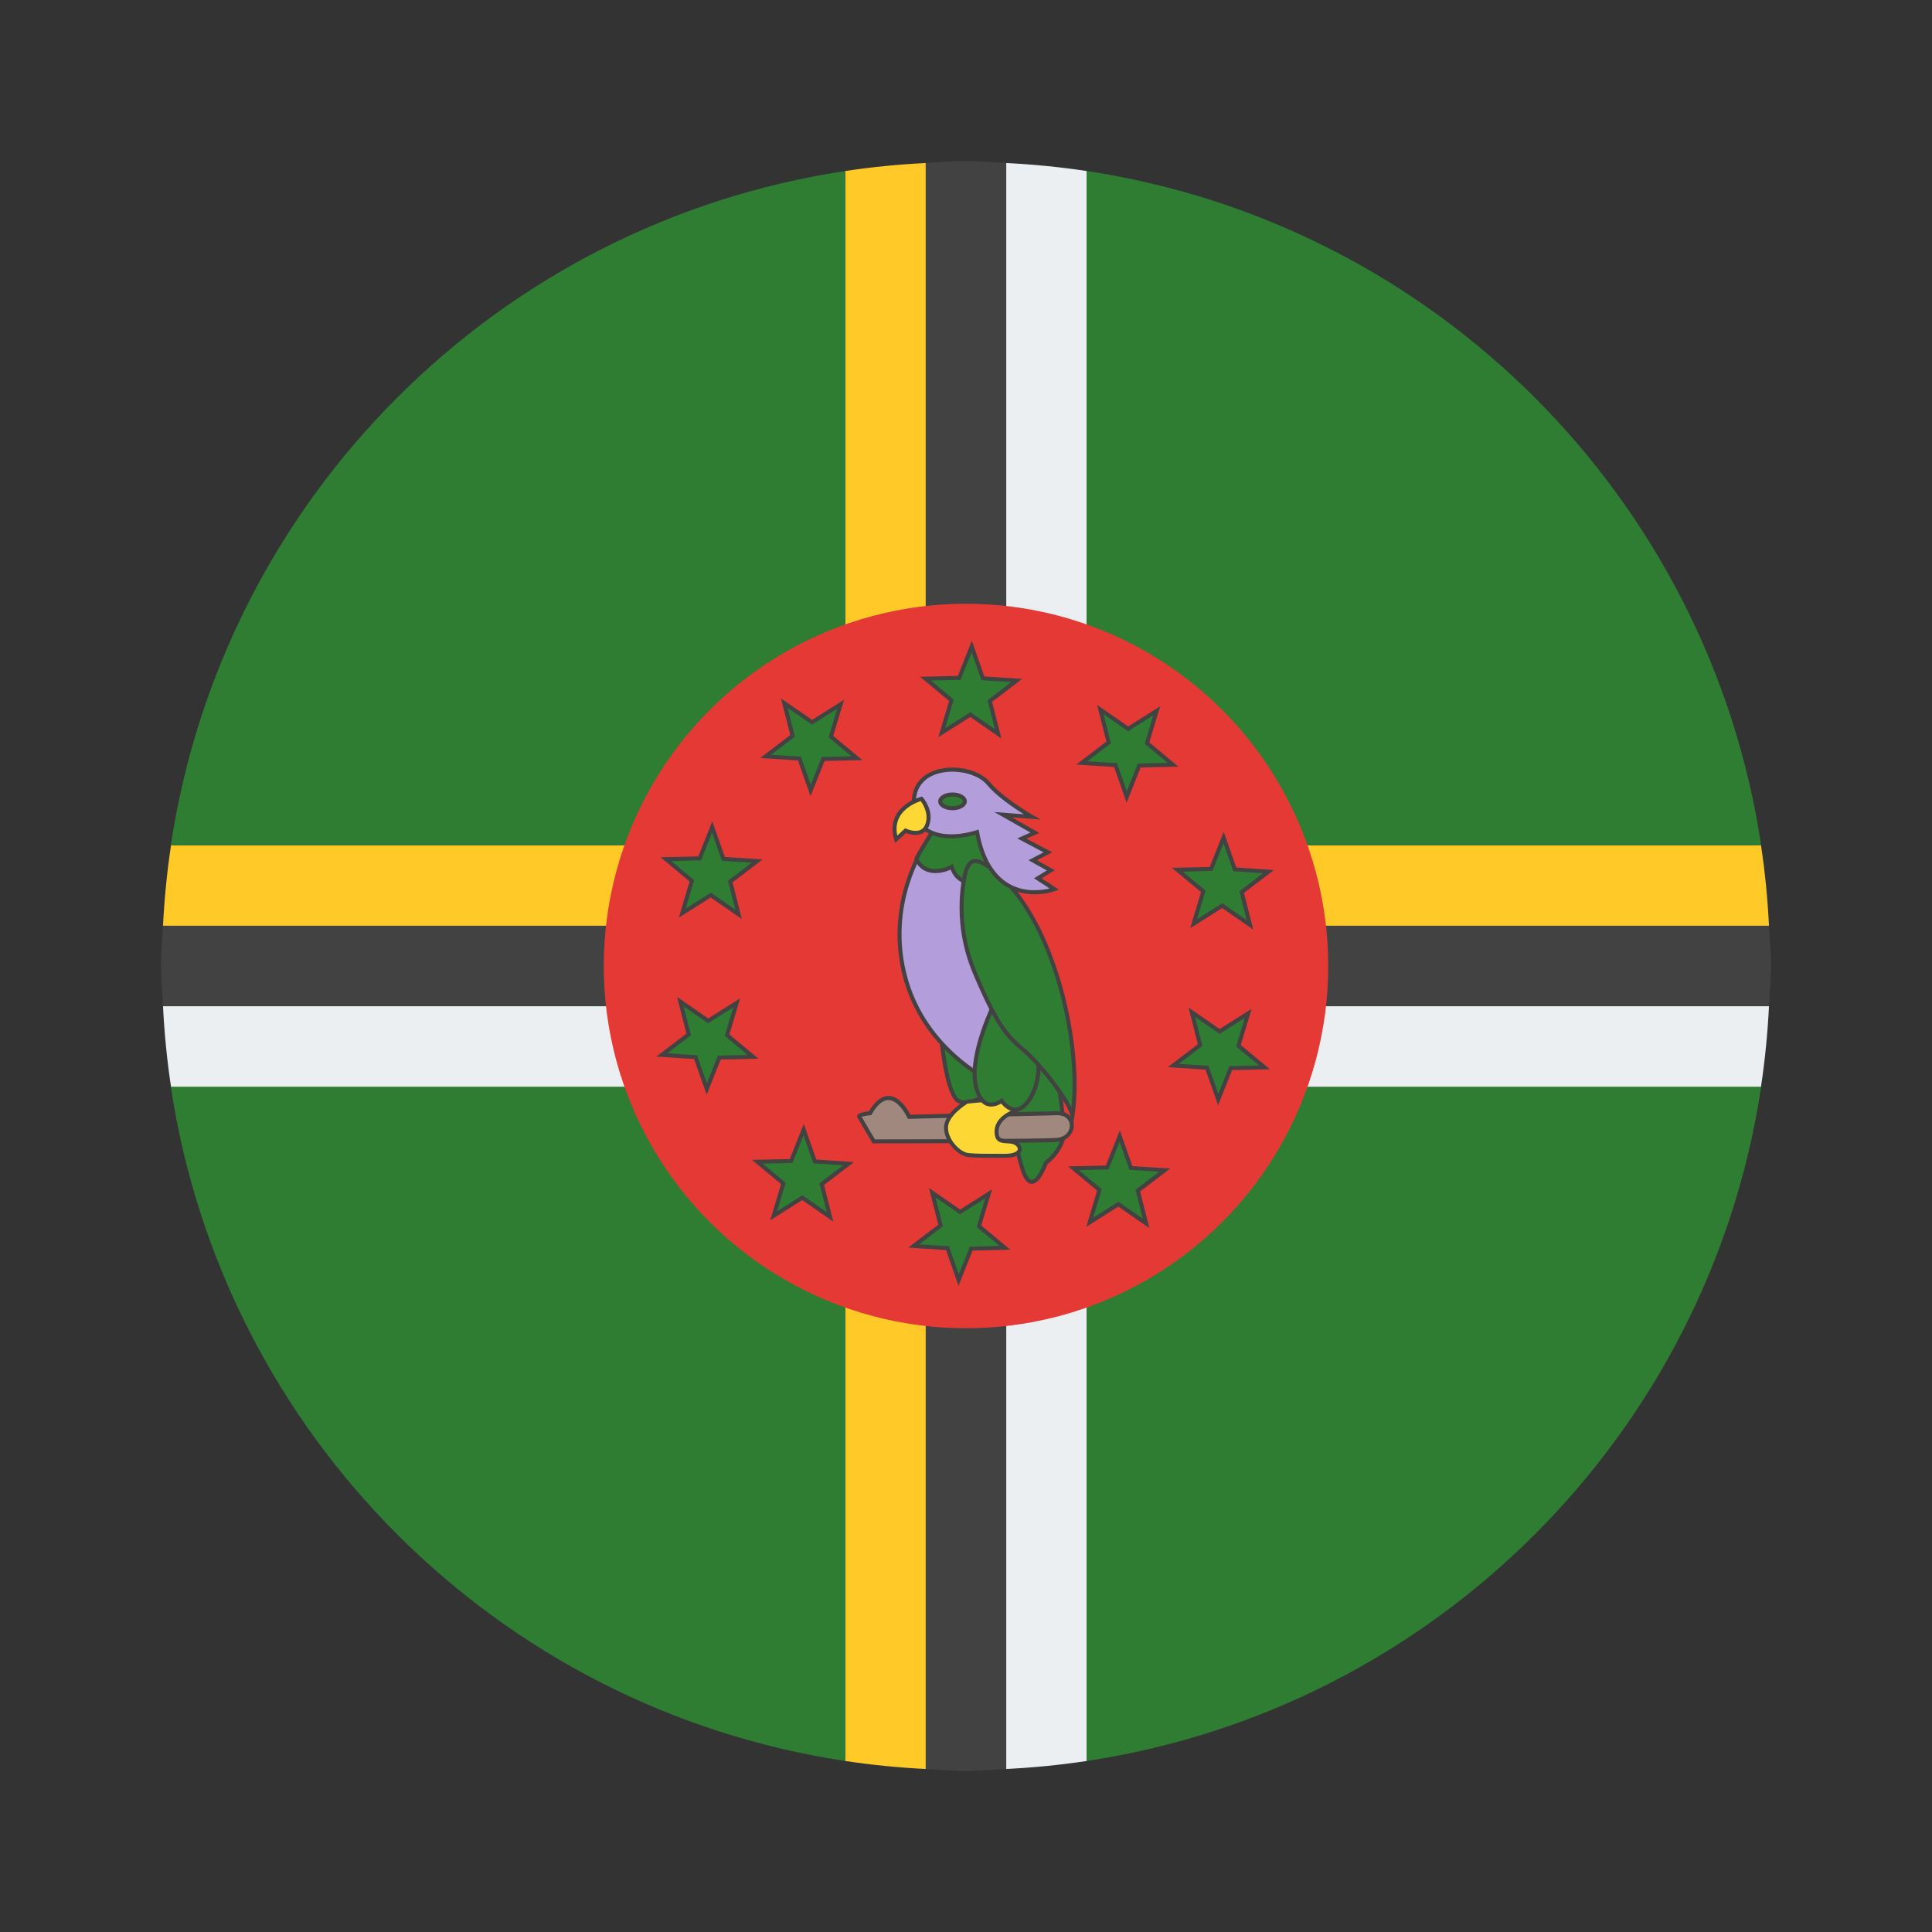 <svg xmlns="http://www.w3.org/2000/svg"  viewBox="0 0 48 48" width="100px" height="100px"><rect x="0" y="0" width="48" height="48" fill="#333333" stroke="none"/><path fill="#ffca28" d="M23,43.95V4.05c-0.676,0.034-1.343,0.099-2,0.199v39.502C21.657,43.85,22.324,43.916,23,43.95z"/><path fill="#424242" d="M24,44c0.338,0,0.667-0.034,1-0.05V4.05C24.667,4.034,24.338,4,24,4s-0.667,0.034-1,0.05V43.95 C23.333,43.966,23.662,44,24,44z"/><path fill="#eceff1" d="M27,43.751V4.249c-0.657-0.099-1.324-0.165-2-0.199V43.95C25.676,43.916,26.343,43.85,27,43.751z"/><path fill="#ffca28" d="M43.95,23c-0.034-0.677-0.099-1.343-0.199-2H4.249c-0.099,0.657-0.165,1.323-0.199,2H43.95z"/><path fill="#424242" d="M4.05,25H43.95c0.017-0.333,0.05-0.662,0.05-1c0-0.338-0.034-0.667-0.05-1H4.05 C4.034,23.333,4,23.662,4,24C4,24.338,4.034,24.666,4.05,25z"/><path fill="#2e7d32" d="M43.756,21C42.453,12.366,35.638,5.552,27,4.249V21H43.756z"/><path fill="#2e7d32" d="M21,21V4.249C12.362,5.552,5.547,12.366,4.244,21H21z"/><path fill="#2e7d32" d="M4.244,27C5.547,35.634,12.362,42.448,21,43.751V27H4.244z"/><path fill="#2e7d32" d="M27,27v16.751C35.638,42.448,42.453,35.634,43.756,27H27z"/><path fill="#eceff1" d="M43.751,27c0.099-0.657,0.165-1.324,0.199-2H4.05c0.034,0.676,0.099,1.343,0.199,2H43.751z"/><circle cx="24" cy="24" r="9" fill="#e53935"/><path fill="#2e7d32" d="M23.378,25.699c0,0,0.126,1.472,0.431,1.652c0.305,0.18,0.934-0.305,0.934-0.305l0.018-1.041 L23.378,25.699z"/><path fill="#424242" d="M23.97,27.439c-0.068,0-0.132-0.014-0.187-0.046c-0.318-0.187-0.442-1.537-0.456-1.69l-0.006-0.067 l1.489,0.329l-0.001,0.041l-0.018,1.065l-0.019,0.015C24.75,27.103,24.308,27.439,23.97,27.439z M23.434,25.763 c0.043,0.443,0.18,1.416,0.4,1.545c0.219,0.126,0.677-0.151,0.858-0.287l0.017-0.976L23.434,25.763z"/><polygon fill="#2e7d32" points="23.818,31.803 23.539,31.011 22.702,30.956 23.369,30.447 23.162,29.633 23.853,30.11 24.563,29.662 24.322,30.467 24.968,31.003 24.129,31.023"/><path fill="#424242" d="M23.815,31.945l-0.312-0.887l-0.938-0.062l0.747-0.569l-0.231-0.911l0.773,0.534l0.794-0.502 l-0.269,0.9l0.723,0.601l-0.939,0.022L23.815,31.945z M22.838,30.915l0.738,0.048l0.245,0.697l0.274-0.686l0.739-0.019 l-0.568-0.472l0.009-0.032l0.202-0.677l-0.625,0.395l-0.608-0.419l0.182,0.716l-0.026,0.021L22.838,30.915z"/><polygon fill="#2e7d32" points="19.222,30.204 19.462,29.4 18.817,28.863 19.656,28.843 19.967,28.064 20.245,28.856 21.083,28.91 20.416,29.42 20.622,30.233 19.932,29.756"/><path fill="#424242" d="M20.704,30.351l-0.774-0.535l-0.794,0.502l0.269-0.899l-0.722-0.602l0.939-0.021l0.348-0.874 l0.312,0.887l0.938,0.062l-0.747,0.57L20.704,30.351z M19.933,29.696l0.608,0.42L20.359,29.4l0.587-0.449l-0.737-0.048 l-0.245-0.697l-0.274,0.687l-0.739,0.018l0.568,0.473l-0.009,0.032l-0.202,0.676L19.933,29.696z"/><polygon fill="#2e7d32" points="16.444,26.21 17.111,25.7 16.904,24.887 17.595,25.364 18.305,24.916 18.064,25.72 18.71,26.257 17.871,26.277 17.56,27.056 17.281,26.265"/><path fill="#424242" d="M17.557,27.199l-0.312-0.887l-0.938-0.062l0.747-0.57l-0.231-0.911l0.773,0.534l0.794-0.501 l-0.269,0.899l0.723,0.602l-0.939,0.021L17.557,27.199z M16.58,26.169l0.737,0.048l0.245,0.697l0.274-0.687l0.739-0.018 l-0.568-0.473l0.009-0.032l0.202-0.676l-0.625,0.394l-0.608-0.419l0.182,0.716L16.58,26.169z"/><polygon fill="#2e7d32" points="16.544,21.346 17.383,21.326 17.694,20.546 17.973,21.338 18.81,21.392 18.143,21.902 18.35,22.715 17.659,22.238 16.95,22.686 17.19,21.882"/><path fill="#424242" d="M18.431,22.833l-0.773-0.535L16.864,22.8l0.269-0.9l-0.723-0.601l0.939-0.022l0.348-0.873 l0.312,0.887l0.938,0.062l-0.747,0.57L18.431,22.833z M17.661,22.179l0.608,0.42l-0.182-0.716l0.587-0.449l-0.738-0.048 l-0.245-0.697l-0.274,0.686l-0.739,0.019l0.568,0.472l-0.009,0.032l-0.202,0.677L17.661,22.179z"/><polygon fill="#2e7d32" points="19.485,17.469 20.176,17.946 20.886,17.498 20.645,18.302 21.291,18.839 20.452,18.859 20.141,19.638 19.862,18.847 19.025,18.792 19.692,18.282"/><path fill="#424242" d="M20.138,19.781l-0.312-0.887l-0.938-0.062l0.747-0.57l-0.232-0.911l0.774,0.534l0.794-0.501 l-0.269,0.899l0.723,0.602l-0.939,0.021L20.138,19.781z M19.161,18.751l0.737,0.048l0.245,0.697l0.274-0.687l0.739-0.018 l-0.568-0.473l0.009-0.032l0.202-0.676l-0.625,0.394l-0.608-0.419l0.182,0.716L19.161,18.751z"/><g><polygon fill="#2e7d32" points="24.142,16.061 24.421,16.853 25.258,16.908 24.591,17.417 24.798,18.23 24.107,17.754 23.398,18.202 23.638,17.397 22.992,16.861 23.832,16.841"/><path fill="#424242" d="M24.88,18.348l-0.774-0.534l-0.794,0.501l0.269-0.899l-0.723-0.602l0.939-0.021l0.348-0.874 l0.312,0.887l0.938,0.062l-0.747,0.57L24.88,18.348z M24.109,17.694l0.608,0.419l-0.182-0.716l0.587-0.449L24.385,16.9 l-0.245-0.697l-0.274,0.687l-0.739,0.018l0.568,0.473l-0.009,0.032l-0.202,0.676L24.109,17.694z"/></g><g><polygon fill="#2e7d32" points="28.738,17.66 28.498,18.464 29.144,19.001 28.305,19.021 27.994,19.801 27.715,19.009 26.878,18.954 27.545,18.445 27.338,17.631 28.029,18.108"/><path fill="#424242" d="M27.991,19.943l-0.312-0.887l-0.938-0.062l0.747-0.57l-0.232-0.911l0.774,0.535l0.794-0.502 l-0.269,0.899l0.722,0.602l-0.939,0.021L27.991,19.943z M27.014,18.913l0.737,0.048l0.245,0.697l0.274-0.687l0.739-0.018 l-0.568-0.473l0.009-0.032l0.202-0.676l-0.625,0.395l-0.608-0.42l0.182,0.716L27.014,18.913z"/></g><g><polygon fill="#2e7d32" points="31.517,21.654 30.85,22.164 31.056,22.977 30.366,22.5 29.656,22.948 29.896,22.144 29.251,21.608 30.09,21.587 30.401,20.808 30.679,21.6"/><path fill="#424242" d="M31.137,23.095l-0.773-0.535l-0.794,0.502l0.269-0.899l-0.723-0.602l0.939-0.021l0.348-0.874 l0.312,0.887l0.938,0.062l-0.747,0.57L31.137,23.095z M30.367,22.44l0.607,0.42l-0.182-0.716l0.587-0.449l-0.737-0.048 l-0.245-0.697l-0.274,0.687l-0.739,0.018l0.568,0.473l-0.009,0.032l-0.202,0.676L30.367,22.44z"/></g><g><polygon fill="#2e7d32" points="31.416,26.519 30.577,26.539 30.266,27.319 29.988,26.527 29.15,26.472 29.817,25.963 29.61,25.149 30.301,25.626 31.011,25.178 30.771,25.983"/><path fill="#424242" d="M30.263,27.462l-0.312-0.887l-0.938-0.062l0.747-0.57l-0.231-0.911l0.773,0.534l0.794-0.501 l-0.269,0.899l0.723,0.602l-0.939,0.021L30.263,27.462z M29.286,26.432l0.738,0.048l0.245,0.697l0.274-0.687l0.739-0.018 L30.713,26l0.009-0.032l0.202-0.676L30.3,25.686l-0.608-0.419l0.182,0.716L29.286,26.432z"/></g><g><polygon fill="#2e7d32" points="28.475,30.395 27.784,29.918 27.075,30.366 27.315,29.562 26.669,29.025 27.509,29.005 27.819,28.225 28.098,29.017 28.935,29.072 28.268,29.581"/><path fill="#424242" d="M28.556,30.512l-0.773-0.534l-0.794,0.502l0.269-0.9l-0.723-0.601l0.939-0.022l0.348-0.873 l0.312,0.887l0.938,0.062l-0.747,0.569L28.556,30.512z M27.786,29.858l0.608,0.419l-0.182-0.716l0.026-0.021l0.561-0.428 l-0.738-0.048l-0.245-0.697l-0.274,0.686l-0.739,0.019l0.568,0.472l-0.009,0.032l-0.202,0.677L27.786,29.858z"/></g><g><path fill="#b39ddb" d="M23.18,20.691c0,0-1.203,1.454-0.718,3.483s2.334,2.783,2.334,2.783l1.185,0.287l0.305-1.131 l-2.298-5.206L23.18,20.691z"/><path fill="#424242" d="M26.017,27.304l-1.232-0.299c-0.026-0.01-1.886-0.79-2.371-2.819 c-0.484-2.03,0.716-3.513,0.729-3.527l0.021-0.024l0.031,0.009l0.831,0.222l0.01,0.021l2.305,5.223L26.017,27.304z M23.199,20.747 c-0.152,0.2-1.127,1.577-0.688,3.415c0.473,1.979,2.286,2.74,2.304,2.748l1.13,0.273l0.288-1.067l-2.282-5.168L23.199,20.747z"/></g><g><path fill="#2e7d32" d="M25.047,27.118c0,0,0.108,1.167,0.359,1.939c0.251,0.772,0.574-0.162,0.574-0.162 s0.449-0.323,0.449-0.79s-0.269-2.118-0.269-2.118L25.047,27.118z"/><path fill="#424242" d="M25.635,29.412c0,0-0.001,0-0.001,0c-0.111-0.001-0.201-0.112-0.275-0.34 c-0.25-0.769-0.36-1.938-0.361-1.949L24.996,27.1l0.016-0.017l1.182-1.202l0.016,0.098c0.011,0.067,0.27,1.661,0.27,2.127 c0,0.447-0.379,0.761-0.457,0.82C25.984,29.034,25.834,29.412,25.635,29.412z M25.1,27.137c0.017,0.167,0.126,1.205,0.354,1.904 c0.056,0.172,0.122,0.271,0.181,0.271h0c0.102,0,0.236-0.253,0.298-0.434l0.005-0.015l0.013-0.01 c0.004-0.003,0.428-0.313,0.428-0.748c0-0.393-0.196-1.652-0.253-2.014L25.1,27.137z"/></g><g><path fill="#a1887f" d="M26.268,27.656l-3.68,0.09c0,0-0.449-0.987-0.969-0.09c-0.323,0.036-0.269,0.09-0.269,0.09 l0.359,0.61c0,0,4.057,0,4.542-0.036S26.771,27.656,26.268,27.656z"/><path fill="#424242" d="M21.708,28.406h-0.029l-0.372-0.632c-0.01-0.014-0.017-0.035-0.008-0.059 c0.014-0.039,0.059-0.078,0.289-0.106c0.151-0.252,0.314-0.38,0.486-0.38c0.006,0,0.012,0,0.017,0 c0.277,0.014,0.474,0.359,0.528,0.466l3.649-0.089c0.275,0,0.405,0.172,0.411,0.342c0.007,0.188-0.14,0.4-0.425,0.422 C25.772,28.406,21.874,28.406,21.708,28.406z M21.408,27.747l0.329,0.56c0.364,0,4.053-0.002,4.509-0.036 c0.226-0.017,0.339-0.173,0.333-0.318c-0.004-0.113-0.088-0.245-0.311-0.246l-3.713,0.091l-0.014-0.03 c-0.002-0.004-0.196-0.424-0.457-0.437c-0.004-0.001-0.008-0.001-0.012-0.001c-0.138,0-0.277,0.118-0.412,0.353l-0.013,0.021 l-0.025,0.003C21.494,27.721,21.434,27.737,21.408,27.747z"/></g><g><path fill="#fdd835" d="M25.227,27.602c0,0-0.449,0.144-0.467,0.485s0.215,0.233,0.413,0.287 c0.197,0.054,0.305,0.341-0.215,0.341c-0.521,0-0.682,0-0.898-0.018s-0.557-0.341-0.557-0.682c0-0.341,0.521-0.646,0.521-0.646 l0.934-0.09L25.227,27.602z"/><path fill="#424242" d="M24.958,28.766c-0.526,0-0.684,0-0.902-0.019c-0.232-0.019-0.602-0.361-0.602-0.731 c0-0.366,0.523-0.677,0.545-0.689l0.021-0.007l0.96-0.093l0.333,0.4l-0.071,0.023c-0.004,0.001-0.416,0.138-0.432,0.439 c-0.01,0.202,0.063,0.206,0.209,0.214c0.052,0.003,0.11,0.007,0.167,0.022c0.125,0.033,0.212,0.14,0.198,0.242 C25.375,28.642,25.306,28.766,24.958,28.766z M24.04,27.418c-0.067,0.042-0.487,0.312-0.487,0.598c0,0.314,0.318,0.616,0.511,0.632 c0.213,0.019,0.371,0.019,0.894,0.019c0.231,0,0.321-0.061,0.328-0.111s-0.052-0.112-0.125-0.133 c-0.046-0.013-0.097-0.015-0.146-0.018c-0.142-0.009-0.319-0.019-0.303-0.32c0.015-0.289,0.3-0.445,0.434-0.503l-0.208-0.249 L24.04,27.418z"/></g><g><path fill="#2e7d32" d="M24.473,20.565l0.377,1.257c0,0-0.987,0.431-1.203-0.287c-0.269,0.144-0.7,0.197-0.88-0.197 c0.162-0.323,0.521-0.862,0.521-0.862L24.473,20.565z"/><path fill="#424242" d="M24.256,22c-0.116,0-0.233-0.018-0.339-0.066c-0.14-0.064-0.24-0.176-0.299-0.329 c-0.198,0.092-0.409,0.111-0.576,0.056c-0.144-0.049-0.251-0.15-0.32-0.303l-0.01-0.021l0.01-0.021 c0.161-0.322,0.51-0.845,0.524-0.866l0.016-0.024l0.029,0.002l1.219,0.093l0.399,1.332l-0.041,0.018 C24.853,21.875,24.562,22,24.256,22z M23.677,21.461l0.018,0.059c0.046,0.155,0.135,0.264,0.264,0.323 c0.288,0.135,0.7-0.002,0.83-0.05l-0.354-1.181l-1.121-0.085c-0.07,0.105-0.348,0.531-0.491,0.811 c0.057,0.113,0.142,0.19,0.251,0.228c0.184,0.06,0.404,0.002,0.549-0.075L23.677,21.461z"/></g><g><path fill="#2e7d32" d="M24.724,24.892c0,0-0.646,1.293-0.485,2.064c0.162,0.772,0.646,0.395,0.646,0.395 s0.377,0.574,0.754-0.144c0.377-0.718,0-1.849,0-1.849L24.724,24.892z"/><path fill="#424242" d="M25.226,27.618c-0.167,0-0.296-0.131-0.352-0.2c-0.069,0.042-0.216,0.108-0.362,0.055 c-0.155-0.057-0.263-0.227-0.321-0.507c-0.164-0.779,0.462-2.043,0.489-2.097l0.023-0.045l0.045,0.022l0.934,0.477l0.006,0.02 c0.016,0.047,0.379,1.159-0.003,1.888c-0.131,0.249-0.28,0.38-0.442,0.388C25.236,27.618,25.231,27.618,25.226,27.618z M24.898,27.278l0.03,0.045c0.001,0.002,0.131,0.195,0.298,0.195c0.004,0,0.007,0,0.011,0c0.125-0.007,0.245-0.119,0.358-0.335 c0.336-0.64,0.049-1.64,0.003-1.79l-0.851-0.435c-0.111,0.234-0.598,1.321-0.459,1.987c0.051,0.242,0.138,0.389,0.257,0.433 c0.15,0.054,0.308-0.066,0.31-0.067L24.898,27.278z"/></g><g><path fill="#2e7d32" d="M24.006,21.606c0,0-0.377,1.167,0.215,2.567c0.592,1.4,0.826,1.58,1.239,1.939 c0.413,0.359,1.095,1.239,1.185,1.598c0.269-1.759-0.521-5.134-2.1-6.193C24.221,21.319,24.114,21.355,24.006,21.606z"/><path fill="#424242" d="M26.657,27.963l-0.06-0.241c-0.086-0.342-0.76-1.215-1.169-1.571l-0.033-0.028 c-0.398-0.347-0.638-0.555-1.219-1.929c-0.593-1.401-0.221-2.591-0.217-2.603l0.001-0.004c0.042-0.099,0.1-0.204,0.201-0.236 c0.097-0.031,0.216,0.005,0.41,0.123c1.621,1.087,2.394,4.483,2.124,6.244L26.657,27.963z M24.053,21.624 c-0.017,0.056-0.352,1.192,0.214,2.53c0.573,1.353,0.806,1.556,1.193,1.892l0.033,0.028c0.364,0.317,0.918,1.013,1.127,1.437 c0.186-1.778-0.572-4.926-2.104-5.952c-0.161-0.099-0.263-0.131-0.325-0.113C24.141,21.462,24.1,21.515,24.053,21.624z"/></g><g><path fill="#b39ddb" d="M25.64,20.296l-0.409-0.031l-0.309-0.023l0.79,0.449l-0.323,0.144l0.646,0.341l-0.377,0.197 l0.449,0.251l-0.323,0.197l0.413,0.269c0,0-1.562,0.574-1.921-1.418c-0.934,0.287-1.688-0.018-1.562-0.88 c0.126-0.862,1.454-0.808,1.849-0.323C24.878,19.857,25.64,20.296,25.64,20.296z"/><path fill="#424242" d="M25.705,22.219c-0.204,0-0.447-0.039-0.68-0.173c-0.397-0.228-0.663-0.668-0.788-1.31 c-0.555,0.158-1.035,0.111-1.321-0.134c-0.215-0.185-0.302-0.467-0.251-0.816c0.048-0.332,0.271-0.568,0.628-0.667 c0.471-0.133,1.059,0.013,1.309,0.319c0.306,0.376,1.056,0.81,1.063,0.814l0.19,0.109l-0.714-0.054l0.682,0.388l-0.32,0.142 l0.64,0.338l-0.379,0.198l0.442,0.248l-0.328,0.201l0.43,0.28l-0.094,0.034C26.199,22.144,25.988,22.219,25.705,22.219z M24.314,20.608l0.01,0.056c0.115,0.64,0.367,1.075,0.749,1.294c0.387,0.224,0.813,0.161,1.004,0.115l-0.388-0.252l0.318-0.195 l-0.455-0.254l0.375-0.196l-0.653-0.346l0.327-0.146l-0.898-0.509l0.733,0.055c-0.247-0.155-0.687-0.452-0.912-0.729 c-0.224-0.273-0.776-0.404-1.205-0.285c-0.316,0.087-0.514,0.295-0.556,0.584c-0.045,0.314,0.03,0.565,0.217,0.727 c0.264,0.227,0.744,0.265,1.281,0.099L24.314,20.608z"/></g><g><ellipse cx="23.665" cy="19.91" fill="#2e7d32" rx=".305" ry=".171"/><path fill="#424242" d="M23.665,20.13c-0.199,0-0.355-0.097-0.355-0.22c0-0.124,0.156-0.221,0.355-0.221 s0.355,0.097,0.355,0.221C24.02,20.033,23.864,20.13,23.665,20.13z M23.665,19.789c-0.146,0-0.255,0.064-0.255,0.121 s0.109,0.12,0.255,0.12s0.255-0.063,0.255-0.12S23.811,19.789,23.665,19.789z"/></g><g><path fill="#fdd835" d="M22.893,19.847c0,0-0.862,0.215-0.628,1.005c0.233-0.215,0.233-0.215,0.233-0.215 s0.413,0.197,0.539-0.144C23.162,20.152,22.893,19.847,22.893,19.847z"/><path fill="#424242" d="M22.239,20.944l-0.022-0.077c-0.07-0.237-0.053-0.448,0.05-0.629c0.188-0.33,0.597-0.436,0.614-0.44 l0.03-0.007l0.02,0.022c0.012,0.014,0.287,0.332,0.153,0.697c-0.037,0.101-0.101,0.17-0.188,0.206 c-0.146,0.059-0.317,0.007-0.387-0.021L22.239,20.944z M22.875,19.904c-0.094,0.03-0.382,0.14-0.521,0.385 c-0.078,0.136-0.098,0.293-0.061,0.47l0.196-0.182l0.031,0.015c0.002,0,0.194,0.088,0.338,0.032 c0.062-0.025,0.105-0.074,0.132-0.148C23.084,20.22,22.931,19.98,22.875,19.904z"/></g></svg>